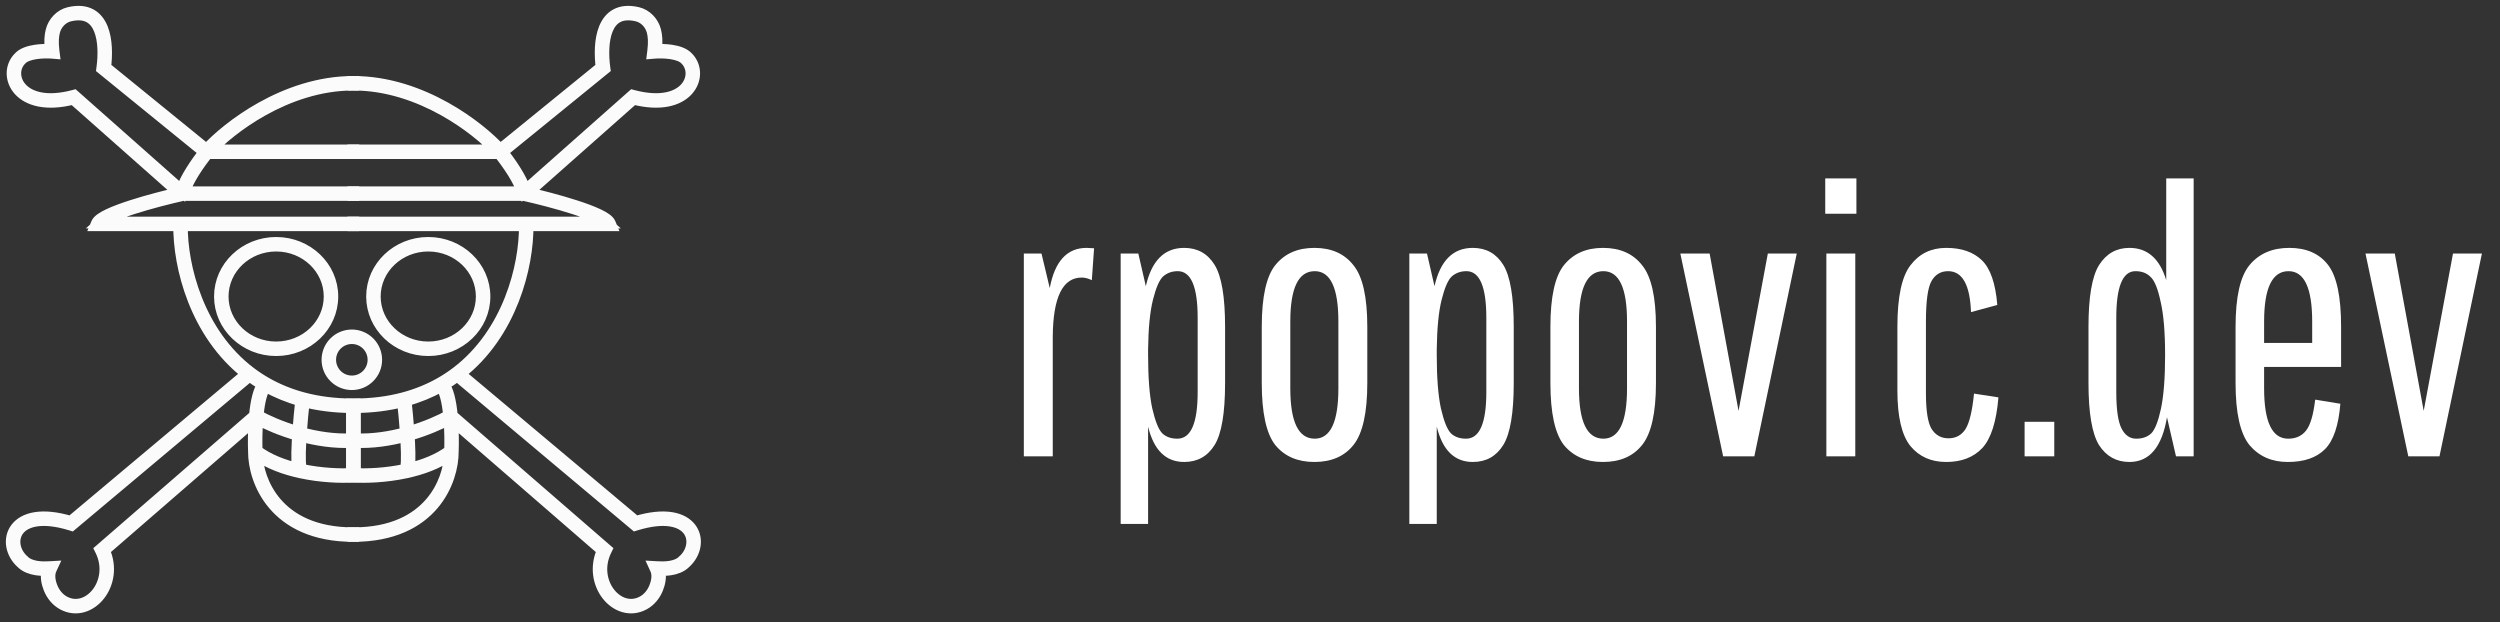 <svg width="213" height="53" viewBox="0 0 213 53" fill="none" xmlns="http://www.w3.org/2000/svg">
<rect x="0" y="0" width="213" height="53" fill="#333333" stroke="none"/>
<path fill-rule="evenodd" clip-rule="evenodd" d="M51.728 2.509C51.347 3.452 51.357 4.745 51.496 5.777L51.505 5.843L42.768 12.949C43.082 13.339 43.522 13.934 43.911 14.557C44.277 15.143 44.606 15.768 44.732 16.276L53.907 8.152L53.968 8.168C56.265 8.773 57.7 8.291 58.395 7.532C59.091 6.77 59.067 5.712 58.425 5.068L58.422 5.065L58.42 5.063C58.173 4.785 57.696 4.624 57.169 4.543C56.649 4.464 56.111 4.468 55.776 4.495L55.632 4.507L55.65 4.364C55.75 3.561 55.698 3.062 55.6 2.677C55.434 2.026 54.916 1.477 54.27 1.327C53.547 1.159 53.008 1.23 52.605 1.448C52.201 1.666 51.918 2.04 51.728 2.509ZM44.516 16.382H30.109V16.616H44.643C45.767 16.867 47.466 17.295 48.929 17.767C49.664 18.003 50.336 18.25 50.845 18.49C51.1 18.61 51.311 18.726 51.467 18.837C51.529 18.881 51.58 18.923 51.621 18.961H30.109V19.195H44.717C44.749 22.672 43.334 28.394 38.889 31.753C38.465 32.074 38.013 32.373 37.531 32.647C36.6 33.177 35.559 33.611 34.399 33.922C33.12 34.264 31.695 34.454 30.109 34.454H29.992V40.601L30.101 40.608C31.099 40.676 32.849 40.632 34.631 40.242C35.939 39.956 37.272 39.482 38.34 38.724C38.292 39.869 37.864 41.474 36.715 42.825C35.488 44.266 33.432 45.431 30.109 45.431V45.665C33.492 45.665 35.617 44.476 36.893 42.976C38.164 41.482 38.583 39.691 38.578 38.491C38.605 37.793 38.605 36.766 38.528 35.763L51.36 46.89C50.713 48.301 51.007 49.741 51.745 50.685C52.497 51.646 53.726 52.106 54.885 51.461C55.401 51.174 55.783 50.694 56.004 50.156C56.195 49.689 56.327 49.098 56.156 48.562C56.43 48.571 56.779 48.569 57.134 48.512C57.57 48.442 58.029 48.286 58.363 47.954C59.26 47.158 59.504 45.889 58.834 45.01C58.169 44.138 56.656 43.716 54.175 44.463L39.147 31.85C43.577 28.422 44.983 22.687 44.951 19.195H52.029L51.962 19.033C51.904 18.895 51.77 18.766 51.602 18.646C51.43 18.524 51.206 18.401 50.945 18.278C50.423 18.032 49.74 17.782 49.001 17.544C47.618 17.098 46.027 16.692 44.905 16.435L53.969 8.41C56.279 9.003 57.799 8.53 58.567 7.69C59.34 6.844 59.328 5.645 58.593 4.905C58.287 4.563 57.737 4.393 57.204 4.312C56.731 4.24 56.247 4.234 55.899 4.253C55.979 3.505 55.927 3.013 55.827 2.619C55.642 1.891 55.062 1.271 54.323 1.099C53.561 0.922 52.959 0.99 52.493 1.242C52.028 1.494 51.715 1.919 51.511 2.421C51.115 3.401 51.123 4.709 51.256 5.744L42.616 12.771C41.716 11.79 40.067 10.369 37.937 9.18C35.746 7.957 33.039 6.976 30.109 6.976V7.21C32.987 7.21 35.655 8.174 37.823 9.384C39.849 10.515 41.433 11.857 42.337 12.815H30.109V13.049H42.548C42.858 13.431 43.313 14.042 43.712 14.681C44.093 15.291 44.412 15.911 44.516 16.382ZM38.956 31.995C38.585 32.272 38.193 32.532 37.78 32.774C37.975 33.002 38.119 33.358 38.228 33.767C38.356 34.248 38.443 34.828 38.5 35.428L51.648 46.83L51.609 46.91C50.954 48.263 51.229 49.645 51.929 50.541C52.63 51.437 53.739 51.831 54.771 51.257C55.233 51 55.583 50.565 55.787 50.067C55.991 49.569 56.102 48.976 55.876 48.485L55.795 48.308L55.989 48.319C56.273 48.335 56.684 48.348 57.097 48.281C57.511 48.214 57.915 48.071 58.2 47.786L58.202 47.783L58.205 47.781C59.036 47.046 59.226 45.912 58.648 45.152C58.069 44.393 56.67 43.942 54.183 44.705L54.122 44.724L38.956 31.995ZM38.264 35.422C38.208 34.839 38.124 34.283 38.002 33.828C37.886 33.394 37.742 33.071 37.572 32.893C36.669 33.398 35.666 33.816 34.557 34.121C34.639 34.857 34.737 35.853 34.806 36.824C36.314 36.392 37.564 35.82 38.264 35.422ZM34.576 36.888C34.508 35.922 34.411 34.924 34.328 34.182C33.094 34.5 31.73 34.679 30.226 34.688V37.421C31.733 37.496 33.246 37.25 34.576 36.888ZM30.226 37.655C31.74 37.729 33.256 37.486 34.592 37.126C34.604 37.319 34.616 37.508 34.625 37.694C34.657 38.317 34.671 38.886 34.653 39.316C34.644 39.532 34.627 39.709 34.602 39.838C34.59 39.903 34.575 39.953 34.561 39.988C34.555 40.003 34.549 40.014 34.545 40.021C32.863 40.385 31.214 40.438 30.226 40.382V37.655ZM34.815 39.96C34.821 39.935 34.827 39.91 34.832 39.883C34.86 39.736 34.878 39.546 34.887 39.326C34.905 38.885 34.891 38.307 34.859 37.682C34.849 37.48 34.836 37.272 34.822 37.063C36.31 36.641 37.553 36.083 38.287 35.678C38.368 36.677 38.372 37.715 38.346 38.429C37.354 39.177 36.088 39.66 34.815 39.96Z" fill="#FBFBFB" stroke="#FBFBFB"/>
<path fill-rule="evenodd" clip-rule="evenodd" d="M8.487 2.509C8.868 3.452 8.858 4.745 8.718 5.777L8.709 5.843L17.447 12.949C17.133 13.339 16.693 13.934 16.304 14.557C15.938 15.143 15.609 15.768 15.483 16.276L6.308 8.152L6.247 8.168C3.95 8.773 2.515 8.291 1.82 7.532C1.124 6.77 1.148 5.712 1.79 5.068L1.793 5.065L1.795 5.063C2.041 4.785 2.519 4.624 3.046 4.543C3.566 4.464 4.104 4.468 4.439 4.495L4.583 4.507L4.565 4.364C4.465 3.561 4.517 3.062 4.615 2.677C4.78 2.026 5.299 1.477 5.945 1.327C6.667 1.159 7.207 1.23 7.61 1.448C8.014 1.666 8.297 2.04 8.487 2.509ZM15.699 16.382H30.106V16.616H15.572C14.448 16.867 12.749 17.295 11.286 17.767C10.551 18.003 9.879 18.25 9.37 18.49C9.115 18.61 8.904 18.726 8.748 18.837C8.686 18.881 8.635 18.923 8.594 18.961H30.106V19.195H15.498C15.466 22.672 16.881 28.394 21.326 31.753C21.75 32.074 22.202 32.373 22.683 32.647C23.615 33.177 24.655 33.611 25.816 33.922C27.095 34.264 28.52 34.454 30.106 34.454H30.223V40.601L30.114 40.608C29.116 40.676 27.366 40.632 25.584 40.242C24.276 39.956 22.943 39.482 21.875 38.724C21.923 39.869 22.351 41.474 23.5 42.825C24.727 44.266 26.783 45.431 30.106 45.431V45.665C26.722 45.665 24.598 44.476 23.322 42.976C22.051 41.482 21.632 39.691 21.637 38.491C21.61 37.793 21.61 36.766 21.687 35.763L8.855 46.89C9.502 48.301 9.208 49.741 8.47 50.685C7.718 51.646 6.489 52.106 5.33 51.461C4.814 51.174 4.432 50.694 4.211 50.156C4.02 49.689 3.888 49.098 4.058 48.562C3.785 48.571 3.436 48.569 3.081 48.512C2.645 48.442 2.186 48.286 1.852 47.954C0.955 47.158 0.711 45.889 1.381 45.01C2.046 44.138 3.559 43.716 6.04 44.463L21.068 31.85C16.637 28.422 15.232 22.687 15.264 19.195H8.186L8.253 19.033C8.311 18.895 8.444 18.766 8.613 18.646C8.785 18.524 9.009 18.401 9.27 18.278C9.792 18.032 10.475 17.782 11.214 17.544C12.597 17.098 14.188 16.692 15.31 16.435L6.246 8.41C3.936 9.003 2.416 8.53 1.647 7.69C0.875 6.844 0.886 5.645 1.622 4.905C1.928 4.563 2.478 4.393 3.011 4.312C3.484 4.24 3.968 4.234 4.316 4.253C4.236 3.505 4.288 3.013 4.388 2.619C4.573 1.891 5.153 1.271 5.892 1.099C6.654 0.922 7.256 0.99 7.722 1.242C8.187 1.494 8.5 1.919 8.704 2.421C9.1 3.401 9.092 4.709 8.959 5.744L17.599 12.771C18.499 11.79 20.148 10.369 22.278 9.18C24.469 7.957 27.176 6.976 30.106 6.976V7.21C27.227 7.21 24.56 8.174 22.392 9.384C20.365 10.515 18.782 11.857 17.878 12.815H30.106V13.049H17.667C17.357 13.431 16.901 14.042 16.502 14.681C16.122 15.291 15.803 15.911 15.699 16.382ZM21.259 31.995C21.63 32.272 22.022 32.532 22.435 32.774C22.24 33.002 22.096 33.358 21.987 33.767C21.858 34.248 21.772 34.828 21.715 35.428L8.566 46.83L8.606 46.91C9.261 48.263 8.986 49.645 8.286 50.541C7.585 51.437 6.476 51.831 5.444 51.257C4.982 51 4.632 50.565 4.428 50.067C4.224 49.569 4.113 48.976 4.338 48.485L4.42 48.308L4.226 48.319C3.941 48.335 3.531 48.348 3.118 48.281C2.704 48.214 2.3 48.071 2.015 47.786L2.013 47.783L2.01 47.781C1.179 47.046 0.989 45.912 1.567 45.152C2.146 44.393 3.545 43.942 6.032 44.705L6.093 44.724L21.259 31.995ZM21.951 35.422C22.007 34.839 22.091 34.283 22.213 33.828C22.329 33.394 22.473 33.071 22.643 32.893C23.546 33.398 24.548 33.816 25.658 34.121C25.576 34.857 25.478 35.853 25.409 36.824C23.9 36.392 22.651 35.82 21.951 35.422ZM25.639 36.888C25.707 35.922 25.804 34.924 25.887 34.182C27.121 34.5 28.485 34.679 29.989 34.688V37.421C28.482 37.496 26.969 37.25 25.639 36.888ZM29.989 37.655C28.475 37.729 26.959 37.486 25.623 37.126C25.61 37.319 25.599 37.508 25.59 37.694C25.557 38.317 25.544 38.886 25.562 39.316C25.571 39.532 25.588 39.709 25.613 39.838C25.625 39.903 25.639 39.953 25.654 39.988C25.66 40.003 25.666 40.014 25.67 40.021C27.352 40.385 29.001 40.438 29.989 40.382V37.655ZM25.4 39.96C25.394 39.935 25.388 39.91 25.383 39.883C25.355 39.736 25.337 39.546 25.328 39.326C25.31 38.885 25.323 38.307 25.356 37.682C25.366 37.48 25.379 37.272 25.393 37.063C23.905 36.641 22.662 36.083 21.928 35.678C21.847 36.677 21.843 37.715 21.869 38.429C22.861 39.177 24.127 39.66 25.4 39.96Z" fill="#FBFBFB" stroke="#FBFBFB"/>
<path fill-rule="evenodd" clip-rule="evenodd" d="M36.489 20.927C33.967 20.927 31.933 22.873 31.933 25.263C31.933 27.652 33.967 29.599 36.489 29.599C39.01 29.599 41.044 27.652 41.044 25.263C41.044 22.873 39.01 20.927 36.489 20.927ZM31.699 25.263C31.699 22.734 33.849 20.693 36.489 20.693C39.128 20.693 41.278 22.734 41.278 25.263C41.278 27.792 39.128 29.833 36.489 29.833C33.849 29.833 31.699 27.792 31.699 25.263Z" fill="#FBFBFB" stroke="#FBFBFB"/>
<path fill-rule="evenodd" clip-rule="evenodd" d="M23.528 20.927C21.006 20.927 18.972 22.873 18.972 25.263C18.972 27.652 21.006 29.599 23.528 29.599C26.049 29.599 28.083 27.652 28.083 25.263C28.083 22.873 26.049 20.927 23.528 20.927ZM18.738 25.263C18.738 22.734 20.888 20.693 23.528 20.693C26.167 20.693 28.317 22.734 28.317 25.263C28.317 27.792 26.167 29.833 23.528 29.833C20.888 29.833 18.738 27.792 18.738 25.263Z" fill="#FBFBFB" stroke="#FBFBFB"/>
<path fill-rule="evenodd" clip-rule="evenodd" d="M29.977 28.81C28.958 28.81 28.133 29.635 28.133 30.654C28.133 31.672 28.958 32.498 29.977 32.498C30.995 32.498 31.821 31.672 31.821 30.654C31.821 29.635 30.995 28.81 29.977 28.81ZM27.898 30.654C27.898 29.506 28.829 28.576 29.977 28.576C31.124 28.576 32.055 29.506 32.055 30.654C32.055 31.802 31.124 32.732 29.977 32.732C28.829 32.732 27.898 31.802 27.898 30.654Z" fill="#FBFBFB" stroke="#FBFBFB"/>
<path d="M92.575 21.12L93.215 21.152L93.023 23.872C92.724 23.723 92.436 23.648 92.159 23.648C90.537 23.648 89.716 25.334 89.695 28.704V38.88H87.231V21.6H88.735L89.439 24.544C89.865 22.262 90.911 21.12 92.575 21.12ZM95.481 21.6H96.985L97.625 24.384C98.115 22.208 99.204 21.12 100.889 21.12C102.02 21.12 102.884 21.6 103.481 22.56C104.078 23.52 104.377 25.28 104.377 27.84V32.64C104.377 35.2 104.078 36.96 103.481 37.92C102.884 38.88 102.02 39.36 100.889 39.36C99.332 39.36 98.308 38.358 97.817 36.352V44.64H95.481V21.6ZM97.817 30.24C97.817 32.16 97.934 33.675 98.169 34.784C98.425 35.894 98.713 36.608 99.033 36.928C99.353 37.227 99.779 37.376 100.313 37.376C101.465 37.376 102.041 36.054 102.041 33.408V27.072C102.041 24.427 101.476 23.104 100.345 23.104C99.854 23.104 99.438 23.254 99.097 23.552C98.777 23.851 98.489 24.512 98.233 25.536C97.977 26.56 97.838 27.979 97.817 29.792V30.24ZM116.494 27.84V32.64C116.494 35.179 116.099 36.939 115.31 37.92C114.542 38.88 113.432 39.36 111.982 39.36C110.552 39.36 109.443 38.88 108.654 37.92C107.886 36.939 107.502 35.179 107.502 32.64V27.84C107.502 25.302 107.886 23.552 108.654 22.592C109.443 21.611 110.552 21.12 111.982 21.12C113.432 21.12 114.542 21.611 115.31 22.592C116.099 23.552 116.494 25.302 116.494 27.84ZM114.03 33.088V27.392C114.03 24.534 113.358 23.104 112.014 23.104C110.627 23.104 109.934 24.534 109.934 27.392V33.088C109.934 35.947 110.627 37.376 112.014 37.376C113.358 37.376 114.03 35.947 114.03 33.088ZM120.075 21.6H121.579L122.219 24.384C122.709 22.208 123.797 21.12 125.483 21.12C126.613 21.12 127.477 21.6 128.075 22.56C128.672 23.52 128.971 25.28 128.971 27.84V32.64C128.971 35.2 128.672 36.96 128.075 37.92C127.477 38.88 126.613 39.36 125.483 39.36C123.925 39.36 122.901 38.358 122.411 36.352V44.64H120.075V21.6ZM122.411 30.24C122.411 32.16 122.528 33.675 122.763 34.784C123.019 35.894 123.307 36.608 123.627 36.928C123.947 37.227 124.373 37.376 124.907 37.376C126.059 37.376 126.635 36.054 126.635 33.408V27.072C126.635 24.427 126.069 23.104 124.939 23.104C124.448 23.104 124.032 23.254 123.691 23.552C123.371 23.851 123.083 24.512 122.827 25.536C122.571 26.56 122.432 27.979 122.411 29.792V30.24ZM141.087 27.84V32.64C141.087 35.179 140.693 36.939 139.903 37.92C139.135 38.88 138.026 39.36 136.575 39.36C135.146 39.36 134.037 38.88 133.247 37.92C132.479 36.939 132.095 35.179 132.095 32.64V27.84C132.095 25.302 132.479 23.552 133.247 22.592C134.037 21.611 135.146 21.12 136.575 21.12C138.026 21.12 139.135 21.611 139.903 22.592C140.693 23.552 141.087 25.302 141.087 27.84ZM138.623 33.088V27.392C138.623 24.534 137.951 23.104 136.607 23.104C135.221 23.104 134.527 24.534 134.527 27.392V33.088C134.527 35.947 135.221 37.376 136.607 37.376C137.951 37.376 138.623 35.947 138.623 33.088ZM145.66 21.6L148.124 35.008L150.62 21.6H153.084L149.468 38.88H146.812L143.164 21.6H145.66ZM155.606 38.88V21.6H158.07V38.88H155.606ZM155.51 18.208V15.2H158.166V18.208H155.51ZM170.266 33.856C170.095 35.926 169.637 37.366 168.89 38.176C168.143 38.966 167.119 39.36 165.818 39.36C164.538 39.36 163.525 38.912 162.778 38.016C162.031 37.099 161.658 35.52 161.658 33.28V27.84C161.658 25.302 162.031 23.552 162.778 22.592C163.525 21.611 164.538 21.12 165.818 21.12C167.119 21.12 168.133 21.472 168.858 22.176C169.583 22.88 170.021 24.15 170.17 25.984L167.93 26.592C167.845 24.267 167.194 23.104 165.978 23.104C165.359 23.104 164.89 23.382 164.57 23.936C164.25 24.491 164.09 25.643 164.09 27.392V33.504C164.09 34.998 164.25 36.011 164.57 36.544C164.911 37.078 165.391 37.344 166.01 37.344C166.629 37.344 167.109 37.088 167.45 36.576C167.791 36.043 168.037 35.03 168.186 33.536L170.266 33.856ZM172.496 38.88V35.936H175.024V38.88H172.496ZM181.427 39.36C180.318 39.36 179.454 38.88 178.835 37.92C178.238 36.939 177.939 35.179 177.939 32.64V27.84C177.939 25.302 178.238 23.552 178.835 22.592C179.454 21.611 180.318 21.12 181.427 21.12C182.963 21.12 184.008 22.038 184.563 23.872V15.2H186.899V38.88H185.395L184.627 35.552C184.2 38.091 183.134 39.36 181.427 39.36ZM184.115 34.816C184.35 33.707 184.467 32.182 184.467 30.24C184.467 28.299 184.339 26.784 184.083 25.696C183.848 24.587 183.56 23.883 183.219 23.584C182.899 23.264 182.472 23.104 181.939 23.104C180.851 23.104 180.307 24.427 180.307 27.072V33.408C180.307 34.88 180.456 35.915 180.755 36.512C181.054 37.088 181.47 37.376 182.003 37.376C182.536 37.376 182.963 37.227 183.283 36.928C183.603 36.608 183.88 35.904 184.115 34.816ZM199.398 34.4C199.249 36.256 198.812 37.547 198.086 38.272C197.361 38.998 196.305 39.36 194.918 39.36C193.553 39.36 192.465 38.88 191.654 37.92C190.865 36.939 190.47 35.179 190.47 32.64V27.84C190.47 25.302 190.865 23.552 191.654 22.592C192.465 21.611 193.596 21.12 195.046 21.12C196.497 21.12 197.596 21.6 198.342 22.56C199.089 23.52 199.462 25.28 199.462 27.84V31.264H192.902V33.088C192.902 35.947 193.585 37.376 194.95 37.376C195.612 37.376 196.124 37.142 196.486 36.672C196.849 36.203 197.105 35.328 197.254 34.048L199.398 34.4ZM192.902 27.392V29.216H196.998V27.392C196.998 24.534 196.326 23.104 194.982 23.104C193.596 23.104 192.902 24.534 192.902 27.392ZM204.035 21.6L206.499 35.008L208.995 21.6H211.459L207.843 38.88H205.187L201.539 21.6H204.035Z" fill="white"/>
</svg>
